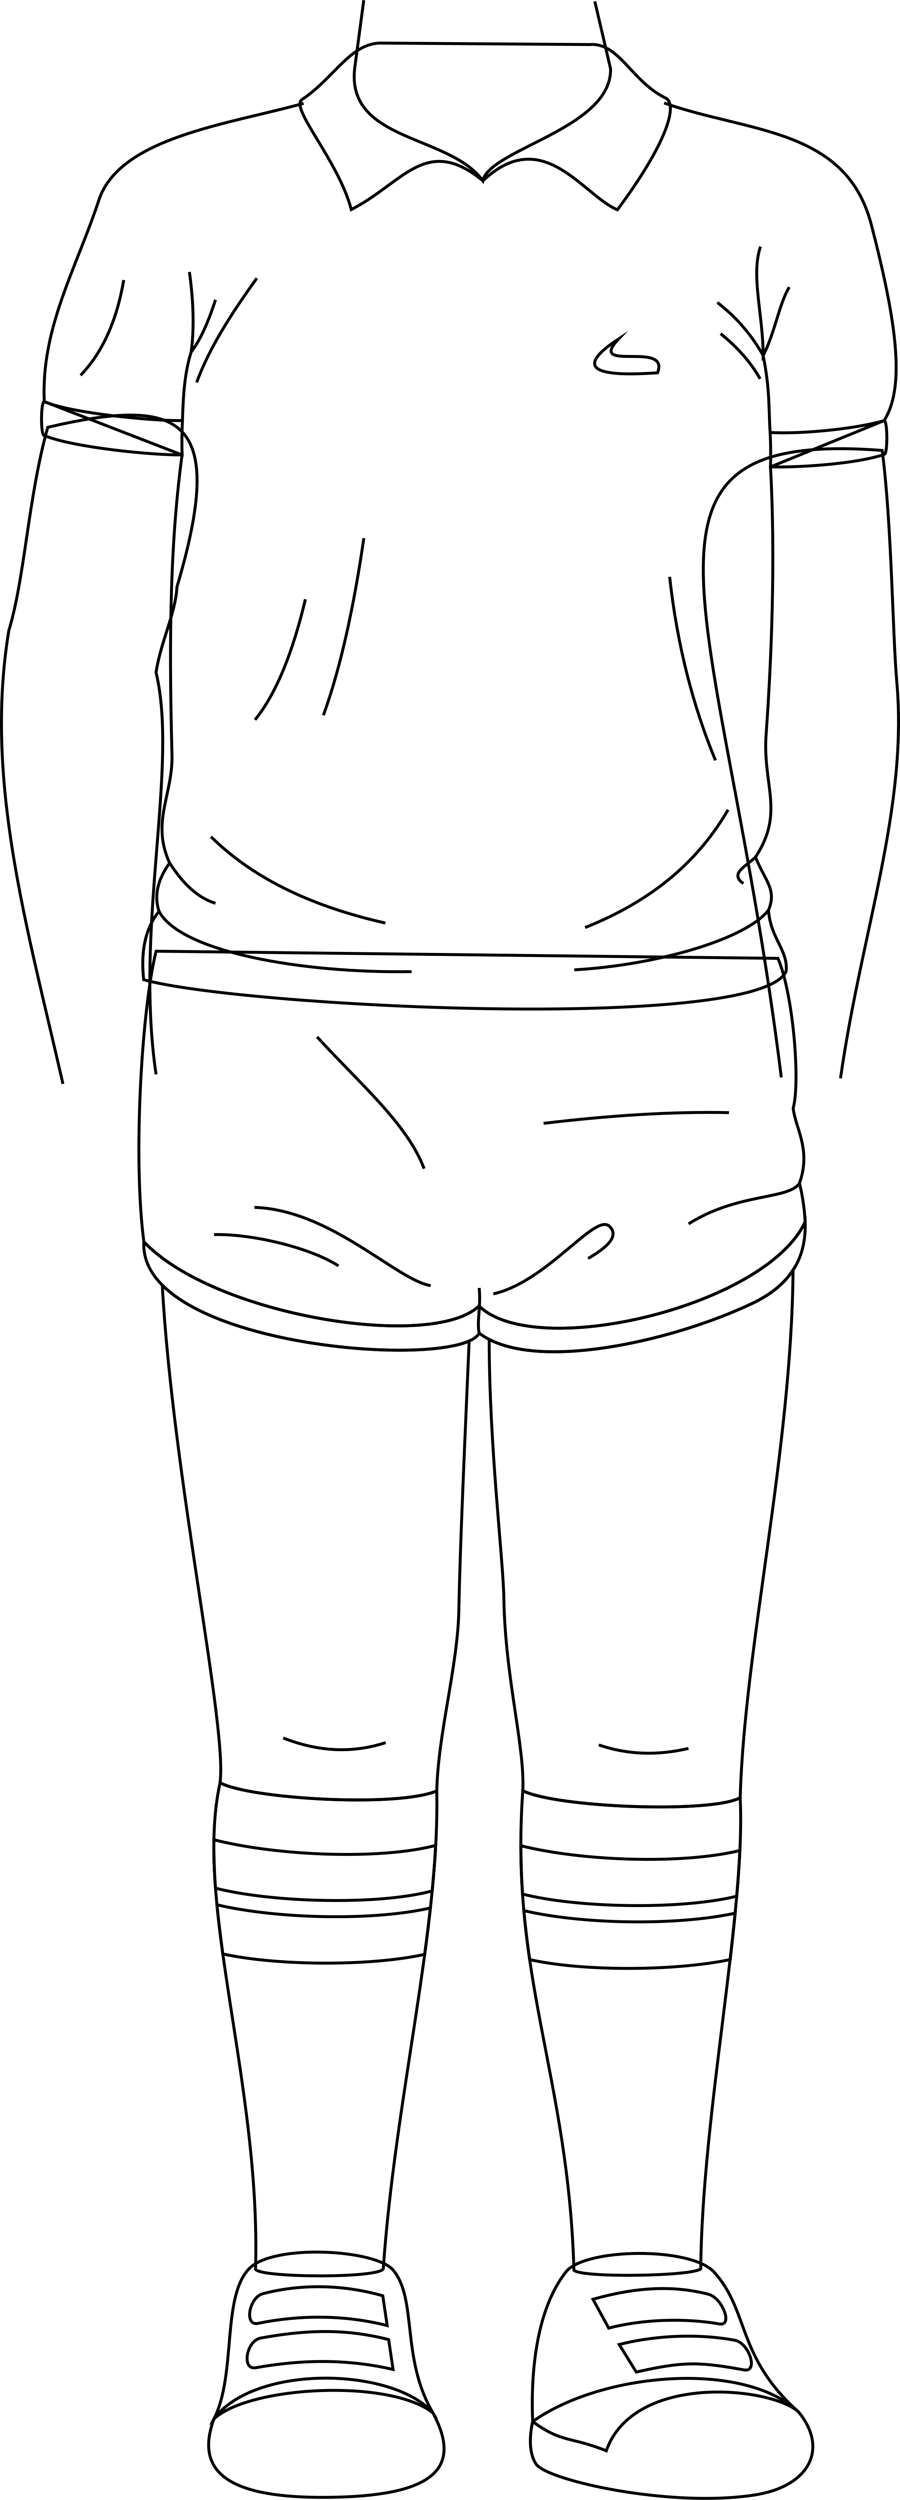 <svg id="presence" xmlns="http://www.w3.org/2000/svg" viewBox="0 0 612.97 1702.49">
  <defs>
    <style>
      .cls-1 {
        fill: none;
        stroke: #000;
        stroke-miterlimit: 10;
        stroke-width: 2px;
      }
    </style>
  </defs>
  <title>epilogue</title>
  <g id="estherSole">
    <path class="cls-1" d="M294.81,1643.21c21.33,39.41-1.88,56.93-71.83,57.57-65,.59-91.18-15.76-77.23-53.51C173.52,1610.17,267.13,1611.94,294.81,1643.21Z"/>
    <path class="cls-1" d="M543.79,1642.52c20.74,25.14,7.64,51-30.25,56.71-57.86,8.78-141.67-10.18-148.46-21.21-4.44-6.54-4.83-17.33-2.29-28.86C410,1615.55,506.42,1607.37,543.79,1642.52Z"/>
  </g>
  <g id="estherShoe">
    <path class="cls-1" d="M267.82,1546.08c16.53,19.89,5.15,59.81,27,97.13-29.41-23.25-124.44-18.46-149.06,4.06,15.41-30.36,5-83.45,24.25-102.55C186.84,1528,256.05,1531.93,267.82,1546.08Z"/>
    <path class="cls-1" d="M385.5,1547.19c-20.84,26.4-24.05,70.44-22.71,102,20.12,14.72,26,10.12,50.12,19.89,18.89-53.42,112.65-43.46,130.88-26.53-42.26-37.68-33.22-68.28-57.37-95.08C470.59,1529.87,398.27,1531,385.5,1547.19Z"/>
  </g>
  <g id="estherShoeStrap">
    <path class="cls-1" d="M260.7,1563.48l3,20.32c-29.32-7.54-60.73-7.18-88-1.5-9.58,2-6.1-17.76,3.36-20.22C203,1555.88,231.2,1555.17,260.7,1563.48Z"/>
    <path class="cls-1" d="M264.7,1593.34l3,20.32c-33-7.54-63.73-6.48-93.52-1.15-9.82,1.76-6.45-18.45,3.37-20.22C205.38,1587.28,232.94,1585.15,264.7,1593.34Z"/>
    <path class="cls-1" d="M403.86,1565.87l10.71,19.66c22.68-6,51.82-7,75.31-2.84,9.63,1.69,2.1-17.77-7.37-20.22C458.6,1556.26,433.37,1557.56,403.86,1565.87Z"/>
    <path class="cls-1" d="M421.72,1596.68l11.62,18.77c33-7.54,43.72-6.78,73.5-1.45,9.82,1.76,3.45-18.41-6.37-20.22C478.29,1589.68,449.61,1589.68,421.72,1596.68Z"/>
  </g>
  <g id="estherSock">
    <path class="cls-1" d="M504.12,1224.32c3.79,78.2-25.9,214.25-26.86,320.83-5.54,5.07-81.18,6.28-86.36.95-3.81-132.27-43.85-199.9-34.84-326.51C379.08,1231.1,484.68,1235.1,504.12,1224.32Z"/>
    <path class="cls-1" d="M297.46,1219.66c2.05,93.51-28.48,210.12-36.42,325.48-3,6.61-84.29,6.1-87,.28,3.79-125.37-42.27-249.75-24.15-331.31C169.89,1225.09,271,1231.1,297.46,1219.66Z"/>
  </g>
  <g id="estherSockStripe">
    <path class="cls-1" d="M294.34,1287.79c1-10.53,1.85-20.88,2.4-31-37.72,9.94-107.67,7.21-151.07-3.86-.18,10.56.23,21.59,1.09,33C186.2,1295.87,258.08,1297.58,294.34,1287.79Z"/>
    <path class="cls-1" d="M289.24,1331q2.16-16,3.89-31.62c-39.09,9-104.4,7.48-145.4-2.16,1.05,10.84,2.43,22,4,33.47C188.37,1338.75,251.51,1339.24,289.24,1331Z"/>
    <path class="cls-1" d="M354.75,1257c0,11.38.43,22.32,1.14,32.93,37.69,9.56,107.92,10.79,145.86,1.45.95-10.82,1.7-21.23,2.17-31.11C465,1269.77,396.74,1267.56,354.75,1257Z"/>
    <path class="cls-1" d="M356.78,1301.21c1,11.41,2.37,22.47,4,33.34,35,7.93,97.49,8.08,136.52,0,1.25-10.8,2.41-21.37,3.42-31.61C460.55,1311.65,396.37,1310.52,356.78,1301.21Z"/>
  </g>
  <g id="skinCreaseLine">
    <path class="cls-1" d="M468.91,1190.74c-20.89,4.91-41.28,4.42-61.08-2.38"/>
    <path class="cls-1" d="M262.68,1186.77c-22.94,7.51-46.22,6.18-69.8-3.17"/>
  </g>
  <path id="estherShorts" class="cls-1" d="M326.22,889.38c38.38,37.55,195.39.47,222.12-57.24a135.55,135.55,0,0,0-3.85-26.3c8.1-22.85-2.56-36.87-4.28-51.06,5.08-18.92-.36-79.67-10.42-102.11l-423.45-4.86C96.88,685,90.27,787.34,98,845.7,146.11,896.48,295.07,919.82,326.22,889.38Z"/>
  <path id="estherShortsTrim" class="cls-1" d="M326.22,889.38C295.07,919.82,146.11,896.48,98,845.7c-4.29,71.94,214.68,88.15,228.39,62.24,35.58,27.08,130,6.19,185.65-20.11,29.46-13.91,37-34.25,36.34-55.69C521.61,889.85,364.6,926.93,326.22,889.38Z"/>
  <g id="clothesOverlapLine">
    <path class="cls-1" d="M326.35,907.94c-1.71-8,1.3-17.61,0-30.82"/>
  </g>
  <g id="clothesFoldLine">
    <path class="cls-1" d="M215.92,706.12c29.18,32,61.34,59.08,72.94,89.78"/>
    <path class="cls-1" d="M173.27,822.27c52.19,1.69,96.51,49.38,120.08,53.31"/>
    <path class="cls-1" d="M145.78,840.79c26.37-.56,65.65,9,84.73,21.32"/>
    <path class="cls-1" d="M544.49,805.84c-7.61,11.38-41.84,6.33-75.51,27.65"/>
    <path class="cls-1" d="M336,881.19c37-8.42,69.37-55.56,79.11-46,6.28,6.15,0,13.43-14.58,21.88"/>
    <path class="cls-1" d="M496.48,757.74c-39.34-.82-81.75,2-126.26,7.3"/>
  </g>
  <g id="skinBlack">
    <path class="cls-1" d="M572.45,734.34c14.44-101.1,46-183.53,38.32-270.2-2.85-31.89-3.42-107.72-9.93-157.38-193.28-14.73-108.43,106.83-68.71,427"/>
    <path class="cls-1" d="M42.87,738.17C18.28,630.11-10.83,531.75,6,429.51,17,393.27,19.06,339.09,32.52,291c91.89-21.35,122.3-7.12,88,108.71-1,18.42-11,36.89-14.24,58.24,15.53,64.71-14.88,172.78,0,273.72"/>
    <path class="cls-1" d="M110.5,875.22c7.27,130.81,44.54,301.61,39.36,338.89,20,11,121.12,17,147.6,5.55,1-40.09,14.34-84.62,15.07-123.67.78-42.45,3.81-108.79,7-182.71C286.21,928,152.39,917.32,110.5,875.22Z"/>
    <path class="cls-1" d="M512,887.83c-52.44,24.77-139.17,44.73-178.83,24.37,0,72.06,9.57,149.82,10,176.34.82,53.79,14.36,101,12.91,131,23,11.51,128.62,15.51,148.06,4.73,2.81-101.51,35-235.86,36-359.42C534.57,873.57,525.64,881.39,512,887.83Z"/>
  </g>
  <path id="estherShirt" class="cls-1" d="M206.77,70.38c-51.06,14.28-125.34,23-139.47,66-15.1,46-39.54,87-37.13,137.13L124,309.82c-9.28,68.39-8.47,141.44-6.87,204.06.71,27.57-14.45,45.76-1.6,73.86-8.17,11.23-10.72,22.21-7.23,32.91-8.58,10.67-12.75,25.54-10.44,46.56,65.83,18.47,418.26,36.13,437.53-5.62,1.6-14.45-10.53-22.05-12-41.74,5.91-14-2.41-20.07-8.84-36.13,20.07-30.5,4.74-48.7,7.23-83.49,3.72-52,6.42-119.61,3-182.26l77.36-31.51c14.24-22.52,9.08-65-8.73-133.55-17.18-66.12-83.82-62.47-141.08-82.78"/>
  <g id="estherCollar">
    <path class="cls-1" d="M328.89,123.12c40.92-38.58,68,9.83,91.62,19.76,34.14-46,41.4-71.89,32.74-76.15-23.34-11.47-31.63-38-51.64-36.38l-140.89-1C239,28.37,228,53,205.76,67.71c-8.73,5.76,24.71,41.51,33.49,75C274.61,124.68,290.17,91.29,328.89,123.12Z"/>
    <path class="cls-1" d="M524.53,294.55c19.69,1.13,56.52-2.06,77.6-8.09,2.43-.12,2.55,22.92.11,23-19.41,6.69-60.61,9.08-77.47,8.47C525,310.81,524.93,302.31,524.53,294.55Z"/>
    <path class="cls-1" d="M124.27,286.41c-20.24.44-75.71-5-94.1-12.87-2.44-.12-2.55,22.92-.12,23,19,8.17,74.88,13.64,94,13.24C123.76,302.66,123.87,294.17,124.27,286.41Z"/>
  </g>
  <g id="clothesOverlapLine-2" data-name="clothesOverlapLine">
    <path class="cls-1" d="M524.53,294.55c-1.09-15.65,0-28.87-4.76-52.4"/>
    <path class="cls-1" d="M124.27,286.41c.43-14.86,1.25-32.24,5.94-46.71"/>
  </g>
  <g id="clothesFoldLine-2" data-name="clothesFoldLine">
    <path class="cls-1" d="M456.07,392.83q7.49,67.69,31.23,125"/>
    <path class="cls-1" d="M514.54,583.72c-6.41,6.33-18,11.13-8.25,18"/>
    <path class="cls-1" d="M523.38,619.85c-15.25,19.82-76.45,37.54-132.24,40.64"/>
    <path class="cls-1" d="M495.88,551.47c-19,32.67-48.49,60.71-97.39,80.23"/>
    <path class="cls-1" d="M143.69,569.84c30.16,29.77,71.08,48,118.82,58.8"/>
    <path class="cls-1" d="M115.56,587.74c8.5,13.2,18.38,23.47,31.19,27.43"/>
    <path class="cls-1" d="M108.33,620.65c14.53,27.59,97.22,42.29,172,41.07"/>
    <path class="cls-1" d="M208,408.14c-8.33,34.89-19.26,63.47-34.3,82.08"/>
    <path class="cls-1" d="M247.81,366.49c-6.78,46.36-15.57,87.57-27.56,120.66"/>
    <path class="cls-1" d="M84.28,190.7c-4.67,27.38-14.3,49.21-29.4,64.93"/>
    <path class="cls-1" d="M129,185.19c3.08,22.08,3.15,39.76,1.22,54.51,6-7.84,11.48-19.72,16.54-35.52"/>
    <path class="cls-1" d="M517.93,168c-6.65,19.73,1.84,46.55,1.84,74.11,8-15.31,10.89-35.31,17.76-46.55"/>
    <path class="cls-1" d="M174.93,189.48c-17.15,23.76-32.43,47.48-41,71"/>
    <path class="cls-1" d="M488.53,206a117.46,117.46,0,0,1,31.24,36.14"/>
    <path class="cls-1" d="M490.81,227.24C501.72,236.1,511,246.12,517.69,258"/>
  </g>
  <path id="skinBlack-2" data-name="skinBlack" class="cls-1" d="M405.11.9l10.74,46c.77,40.67-82.11,54.49-87,76.18-22.78-31.67-93.38-26.3-87.24-76.94l6.14-46"/>
  <path id="lacosteLogo" class="cls-1" d="M421.29,230.84c-38.78,25.5.34,24.8,26.54,23.06C456.56,231.54,399.28,254.25,421.29,230.84Z"/>
</svg>
